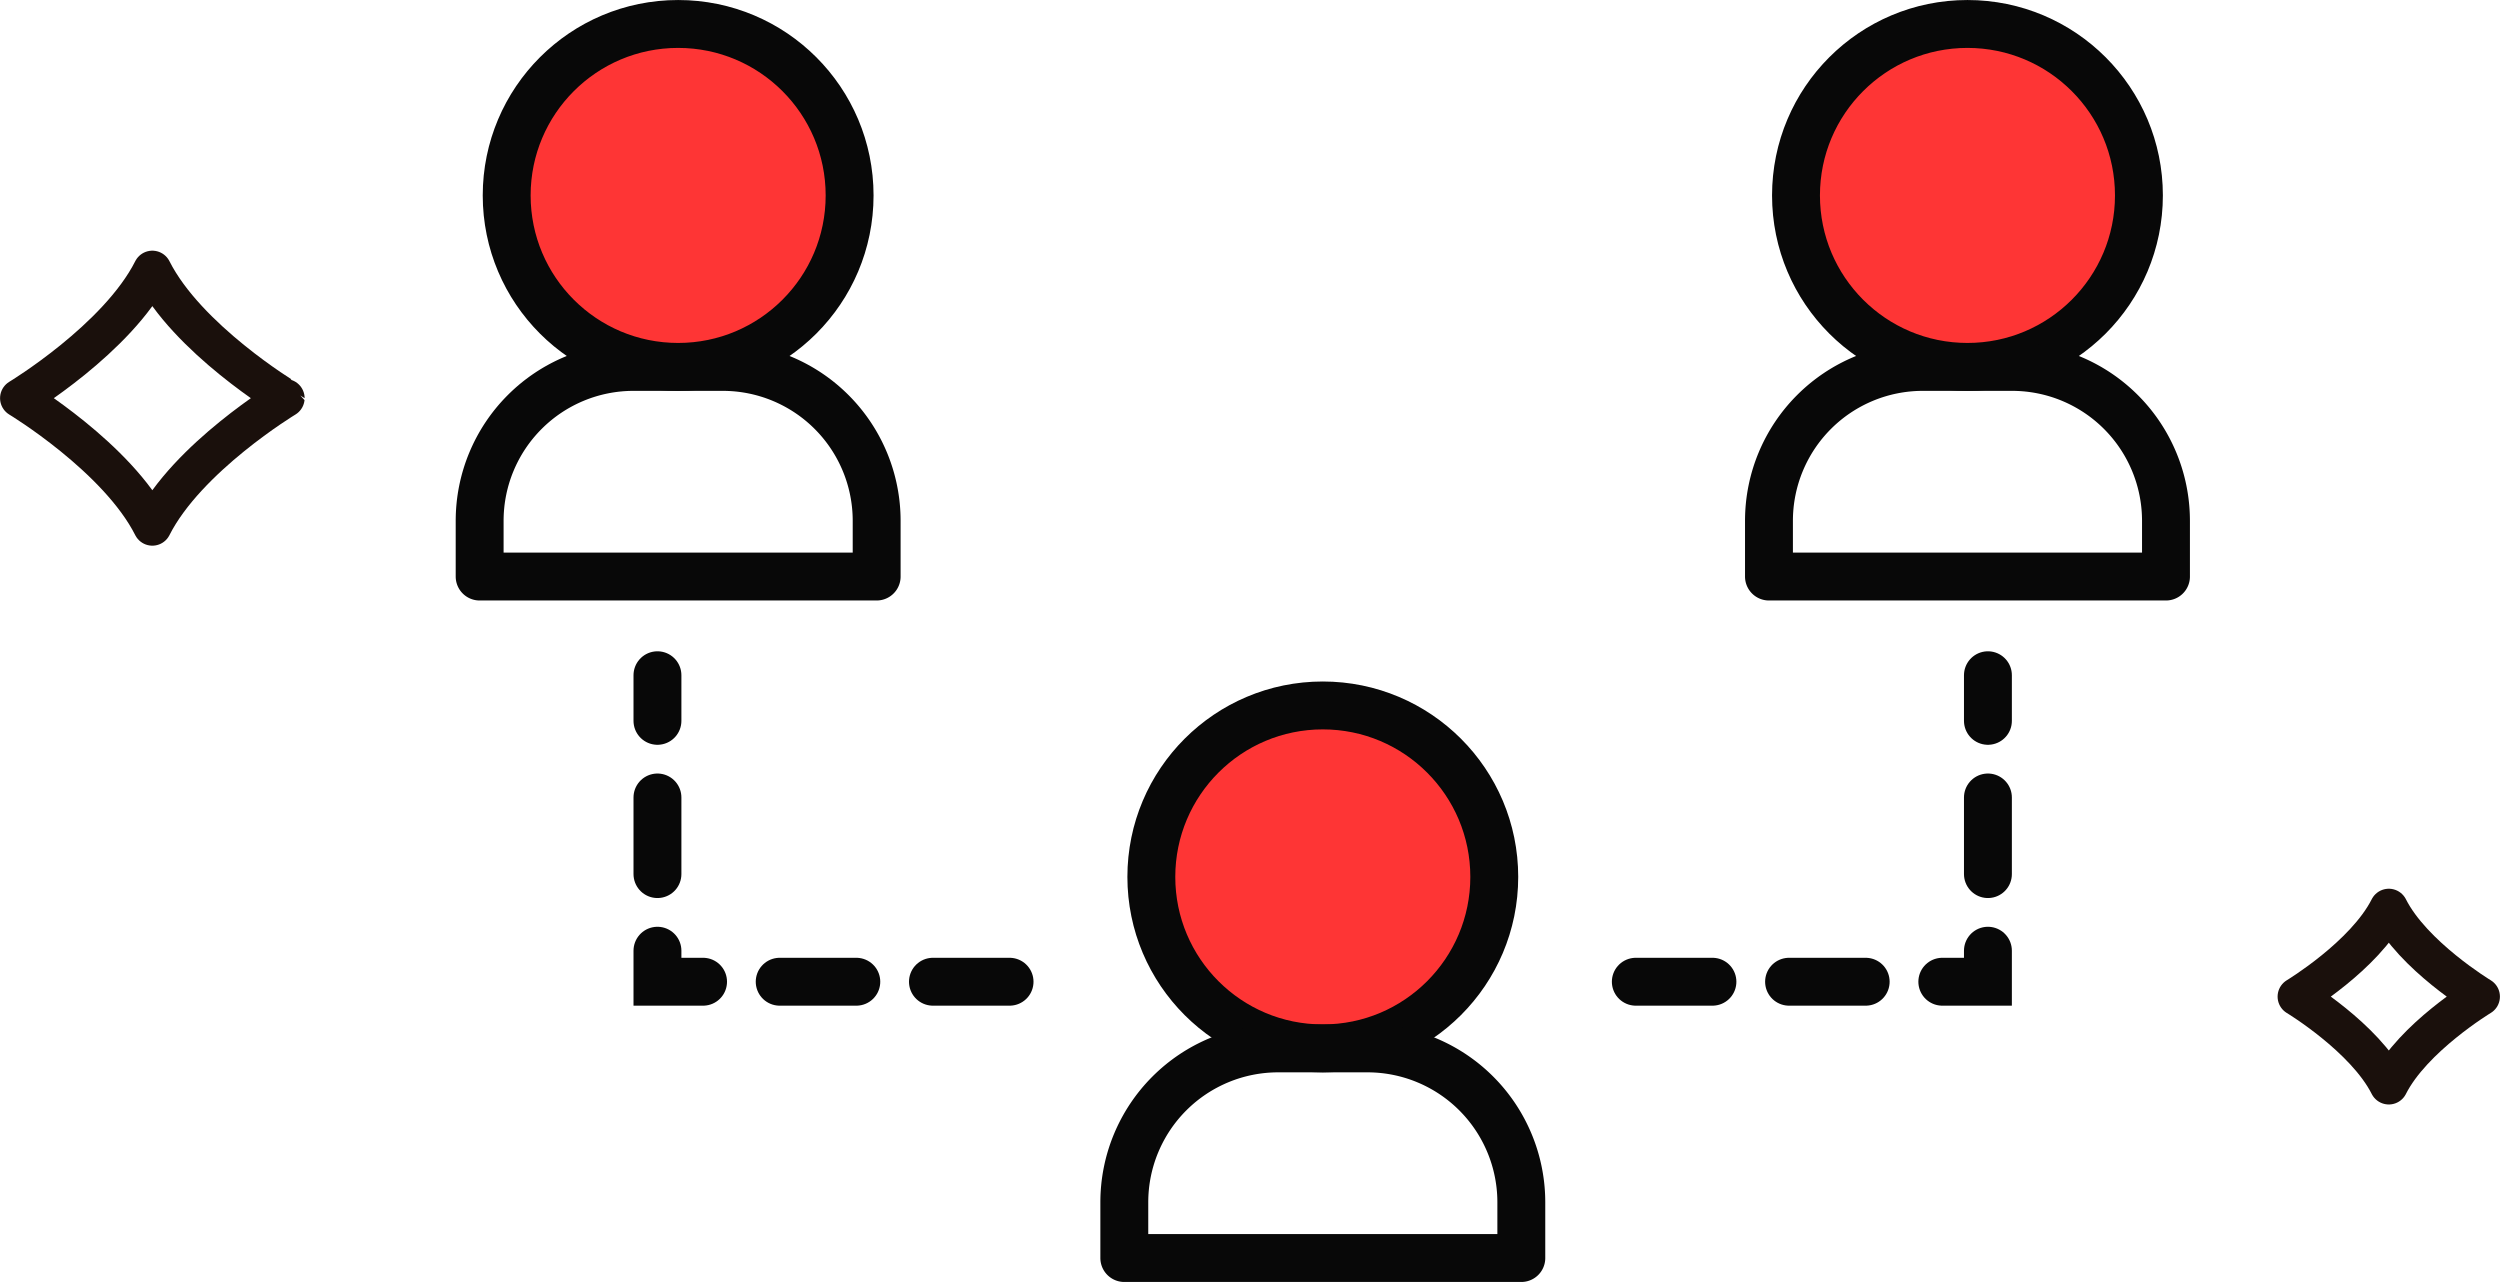 <svg xmlns="http://www.w3.org/2000/svg" width="130.507" height="66.921" viewBox="0 0 130.507 66.921"><defs><style>.a,.c,.d{fill:none;}.a{stroke:#1a100c;stroke-width:2px;}.a,.b,.c{stroke-linejoin:round;stroke-miterlimit:10;}.b{fill:#fe3535;isolation:isolate;}.b,.c,.d{stroke:#080808;stroke-linecap:round;stroke-width:2.5px;}.d{stroke-dasharray:4;}</style></defs><g transform="translate(-758 -919.573)"><path class="a" d="M686.6,467.941c-1.816,3.6-6.95,6.7-6.95,6.7s5.134,3.1,6.95,6.7c1.816-3.6,6.949-6.7,6.949-6.7S688.414,471.541,686.6,467.941Z" transform="translate(79.353 465.718)"/><path class="a" d="M767.537,494.474c-1.255,2.49-4.806,4.632-4.806,4.632s3.55,2.142,4.806,4.631c1.255-2.489,4.8-4.631,4.8-4.631S768.792,496.964,767.537,494.474Z" transform="translate(115.166 472.493)"/><g transform="translate(-12.961 9.251)"><g transform="translate(829.653 947.148)"><circle class="b" cx="8.951" cy="8.951" r="8.951" transform="translate(1.411)"/><path class="c" d="M1088.549,864.072v-2.909a8.034,8.034,0,0,0-8.034-8.034h-4.657a8.034,8.034,0,0,0-8.034,8.034v2.909Z" transform="translate(-1067.824 -835.226)"/></g><g transform="translate(863.306 911.573)"><circle class="b" cx="8.951" cy="8.951" r="8.951" transform="translate(1.411)"/><path class="c" d="M1088.549,864.072v-2.909a8.034,8.034,0,0,0-8.034-8.034h-4.657a8.034,8.034,0,0,0-8.034,8.034v2.909Z" transform="translate(-1067.824 -835.226)"/></g><g transform="translate(796 911.573)"><circle class="b" cx="8.951" cy="8.951" r="8.951" transform="translate(1.411)"/><path class="c" d="M1088.549,864.072v-2.909a8.034,8.034,0,0,0-8.034-8.034h-4.657a8.034,8.034,0,0,0-8.034,8.034v2.909Z" transform="translate(-1067.824 -835.226)"/></g><path class="d" d="M-2683.229,3676.932h18.381v-16" transform="translate(3539.584 -2715.361)"/><path class="d" d="M-2664.848,3676.932h-18.381v-16" transform="translate(3488.511 -2715.361)"/></g></g></svg>
